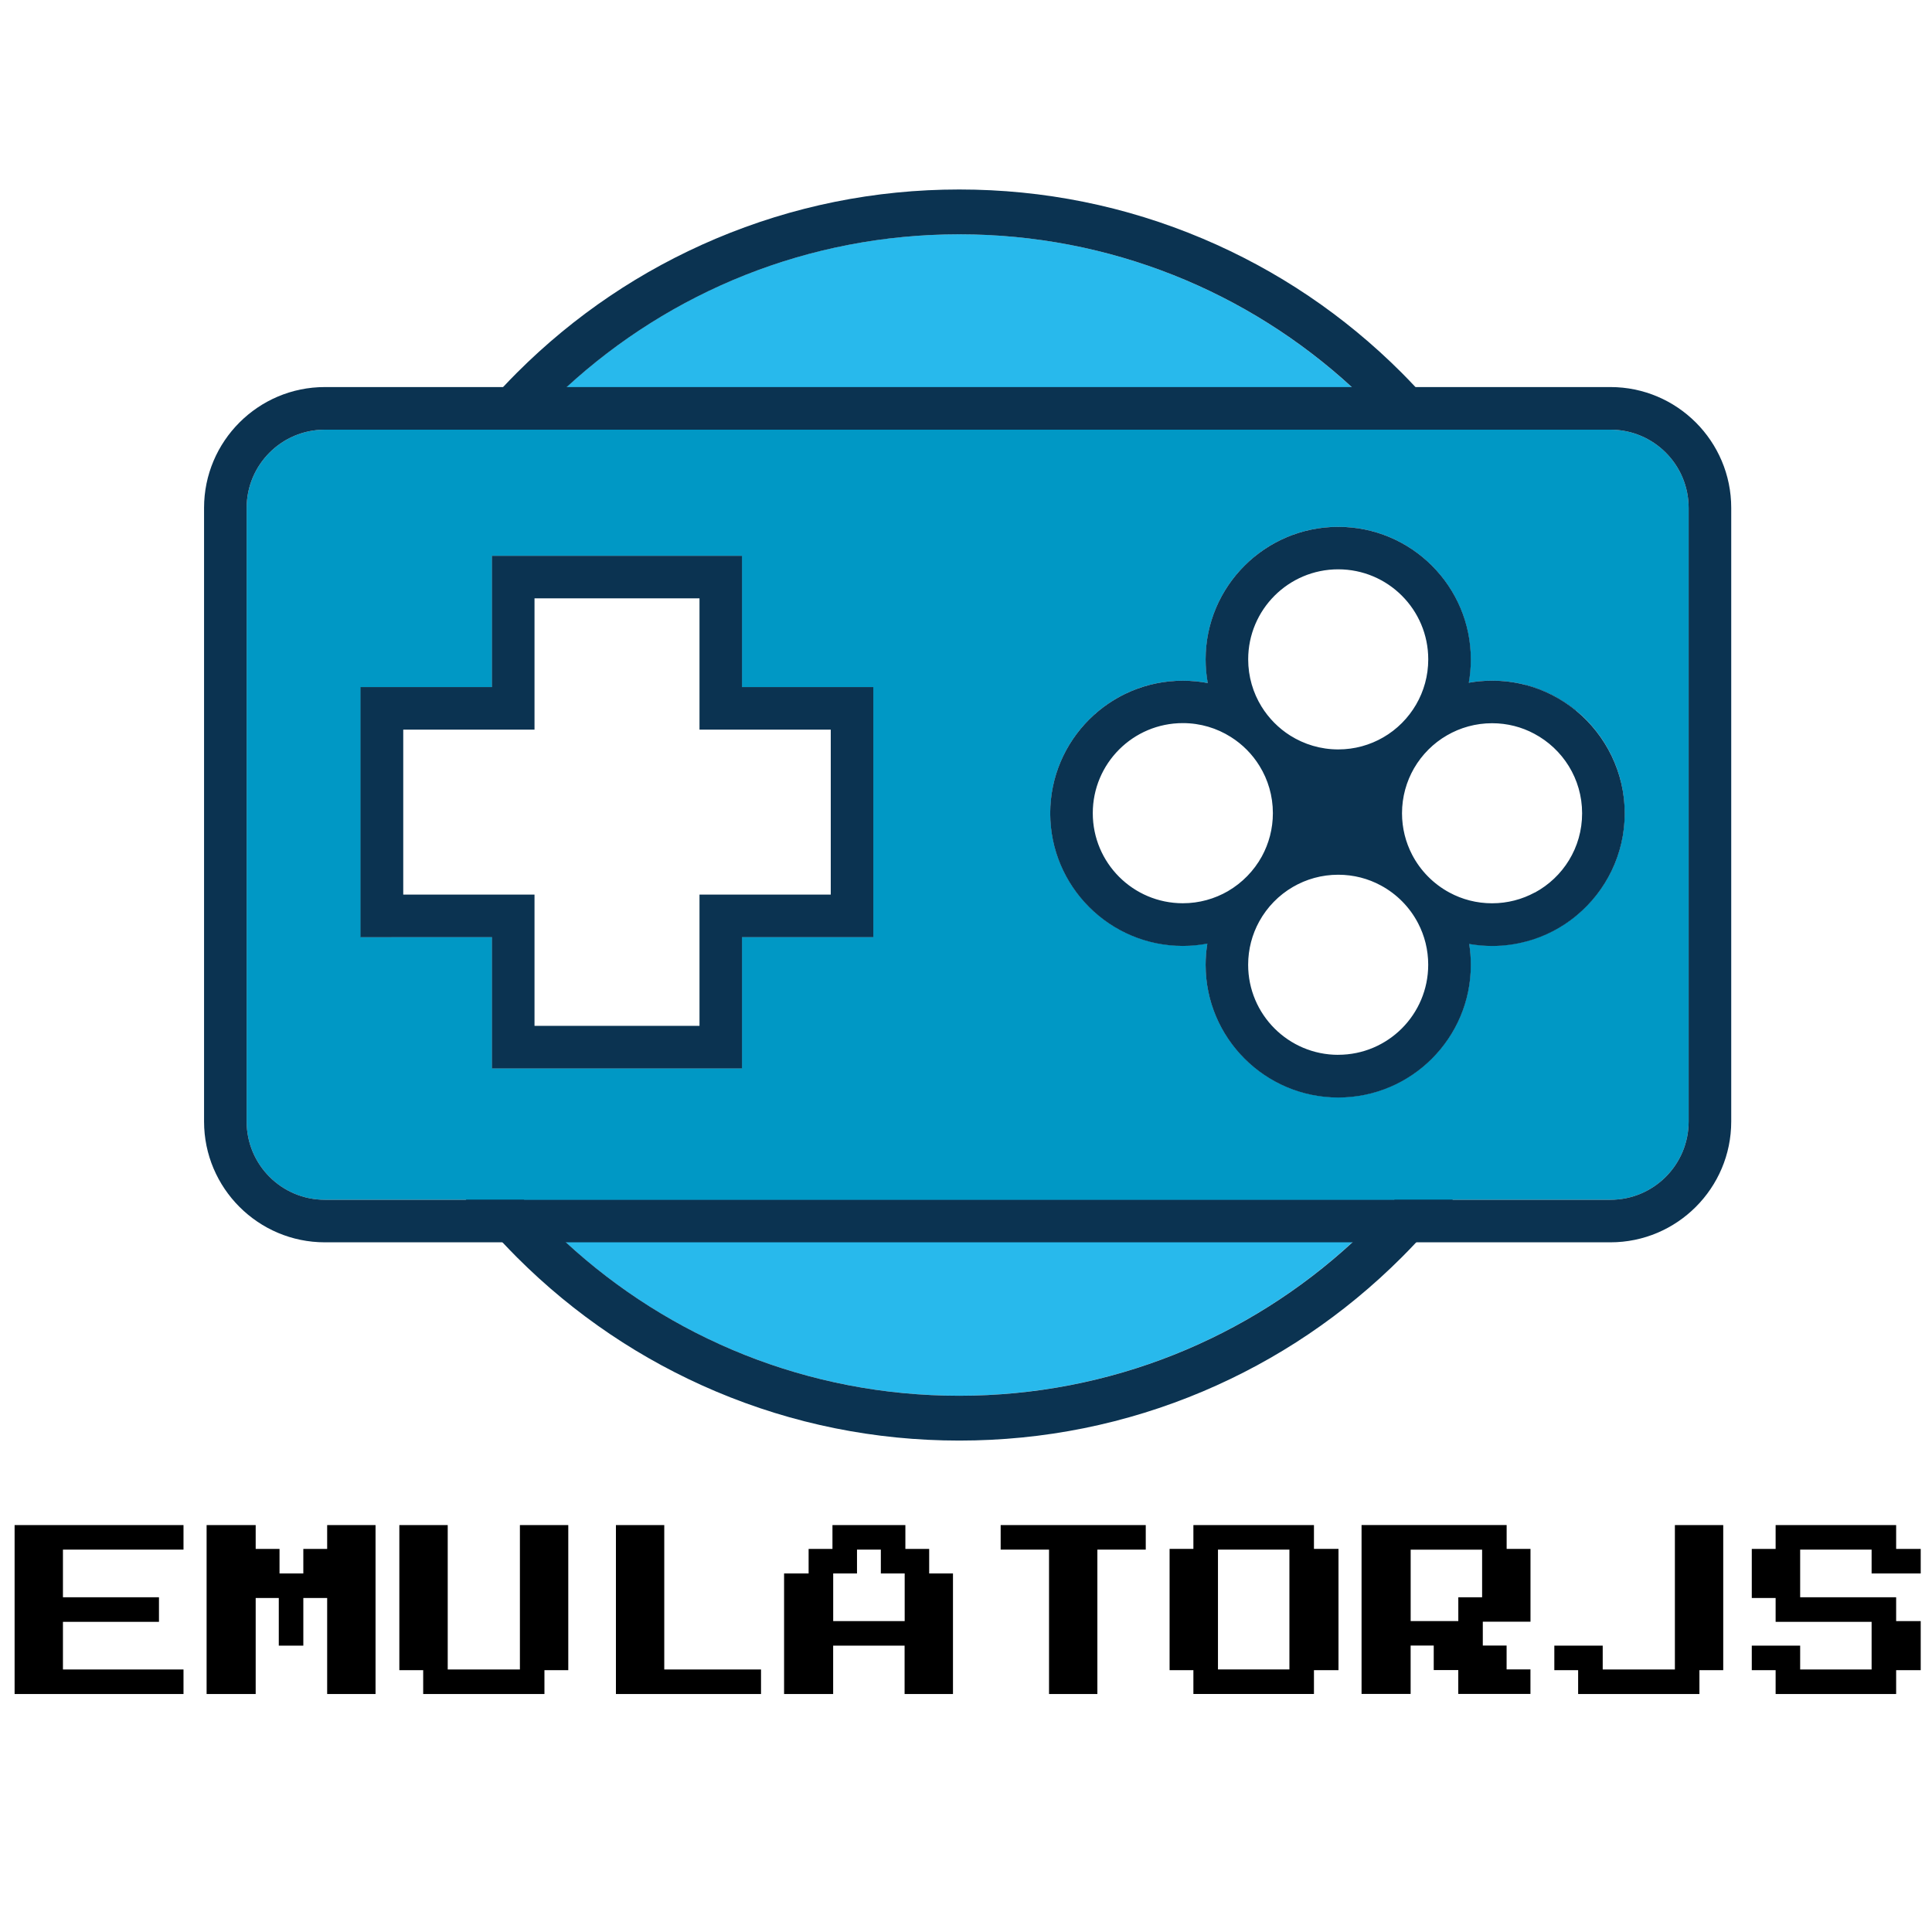 <?xml version="1.0" encoding="UTF-8"?>
<svg width="500" height="500" id="Layer_1" data-name="Layer 1" xmlns="http://www.w3.org/2000/svg" viewBox="0 0 500 500">
  <defs>
    <style>
      .cls-1 {
        fill: #0098c5;
      }

      .cls-2 {
        fill: #0b3351;
      }

      .cls-3 {
        fill: #28b9ec;
      }
    </style>
  </defs>
  <g>
    <g>
      <path class="cls-3" d="M386.15,244.79c-2.02,0-4.01-.18-5.93-.52.29,1.76.43,3.57.43,5.41,0,18.93-15.39,34.33-34.32,34.33s-34.33-15.4-34.33-34.33c0-1.86.15-3.7.44-5.49-2.06.38-4.17.59-6.33.59-18.93,0-34.33-15.4-34.33-34.33s15.4-34.32,34.33-34.32c2.2,0,4.35.21,6.44.6-.36-1.97-.55-4.01-.55-6.1,0-18.93,15.4-34.32,34.33-34.32s34.32,15.39,34.32,34.32c0,2.06-.18,4.07-.53,6.02,1.95-.35,3.97-.53,6.02-.53,2.95,0,5.84.37,8.57,1.08-5.71-24.95-17.65-47.53-34.07-66.03-3.43-3.86-7.06-7.54-10.85-11.02-26.75-24.55-62.41-39.52-101.58-39.52s-74.82,14.97-101.57,39.52c-3.8,3.48-7.42,7.16-10.85,11.02-16.55,18.64-28.53,41.43-34.2,66.62h25.7v-33.97h64.73v33.97h33.98v64.73h-33.98v33.98h-64.73v-33.98h-26.06c5.5,25.7,17.57,48.98,34.37,67.96,3.41,3.85,7.01,7.53,10.81,11.02,26.77,24.66,62.52,39.71,101.78,39.71s75.03-15.05,101.79-39.71c3.79-3.49,7.4-7.17,10.81-11.02,16.56-18.71,28.53-41.59,34.13-66.86-2.82.75-5.78,1.16-8.81,1.16Z"/>
      <path class="cls-2" d="M394.96,243.63c-5.6,25.27-17.57,48.15-34.13,66.86-3.41,3.85-7.01,7.53-10.81,11.02-26.77,24.66-62.52,39.71-101.79,39.71s-75.02-15.05-101.78-39.71c-3.79-3.49-7.4-7.17-10.81-11.02-16.8-18.98-28.88-42.25-34.37-67.96h-7.92v-64.73h8.28c5.66-25.19,17.65-47.98,34.2-66.62,3.43-3.86,7.05-7.54,10.85-11.02,26.75-24.55,62.41-39.52,101.57-39.52s74.83,14.97,101.58,39.52c3.79,3.48,7.42,7.16,10.85,11.02,16.43,18.49,28.36,41.08,34.07,66.03,4.9,1.26,9.36,3.58,13.16,6.68-2.07-12.34-5.58-24.36-10.49-35.97-5.59-13.22-12.84-25.52-21.64-36.74-2.98-3.8-6.14-7.48-9.47-11.02-1.17-1.25-2.36-2.48-3.57-3.7-14.87-14.87-32.17-26.53-51.45-34.69-19.97-8.44-41.17-12.73-63.03-12.73s-43.04,4.29-63.01,12.73c-19.28,8.16-36.59,19.83-51.46,34.69-1.22,1.22-2.41,2.45-3.58,3.7-3.33,3.54-6.49,7.22-9.46,11.02-8.8,11.22-16.04,23.51-21.63,36.74-8.45,19.96-12.73,41.17-12.73,63.01s4.28,43.06,12.73,63.02c5.56,13.14,12.75,25.37,21.47,36.53,2.98,3.8,6.12,7.47,9.43,11.02,1.24,1.32,2.5,2.62,3.78,3.91,14.87,14.86,32.18,26.53,51.46,34.69,19.97,8.44,41.17,12.72,63.01,12.72s43.06-4.28,63.03-12.72c19.28-8.16,36.58-19.84,51.45-34.69,1.28-1.28,2.54-2.58,3.78-3.91,3.32-3.55,6.46-7.22,9.42-11.02,8.73-11.16,15.93-23.39,21.49-36.53,5.06-11.96,8.63-24.38,10.67-37.11-3.78,3.14-8.22,5.49-13.11,6.78Z"/>
    </g>
    <g>
      <path class="cls-1" d="M416.78,111.2H84.07c-11.18,0-20.24,9.06-20.24,20.24v158.82c0,11.18,9.06,20.24,20.24,20.24h332.71c11.18,0,20.24-9.06,20.24-20.24v-158.82c0-11.18-9.06-20.24-20.24-20.24ZM226.02,242.54h-33.98v33.98h-64.73v-33.98h-33.98v-64.73h33.98v-33.97h64.73v33.97h33.98v64.73ZM408.07,236.85c-3.78,3.14-8.22,5.49-13.11,6.78-2.82.75-5.78,1.16-8.81,1.16-2.02,0-4.01-.18-5.93-.52.29,1.76.43,3.57.43,5.41,0,18.93-15.39,34.33-34.32,34.33s-34.33-15.4-34.33-34.33c0-1.86.15-3.7.44-5.49-2.06.38-4.17.59-6.33.59-18.93,0-34.33-15.4-34.33-34.33s15.4-34.32,34.33-34.32c2.2,0,4.35.21,6.44.6-.36-1.97-.55-4.01-.55-6.1,0-18.93,15.4-34.32,34.33-34.32s34.32,15.39,34.32,34.32c0,2.06-.18,4.07-.53,6.02,1.95-.35,3.97-.53,6.02-.53,2.95,0,5.84.37,8.57,1.08,4.9,1.26,9.36,3.58,13.16,6.68,7.68,6.31,12.58,15.87,12.58,26.55s-4.84,20.09-12.4,26.4Z"/>
      <path class="cls-2" d="M416.78,100.17H84.07c-17.24,0-31.26,14.02-31.26,31.26v158.82c0,17.23,14.02,31.26,31.26,31.26h332.71c17.24,0,31.26-14.03,31.26-31.26v-158.82c0-17.24-14.02-31.26-31.26-31.26ZM437.02,290.26c0,11.18-9.06,20.24-20.24,20.24H84.07c-11.18,0-20.24-9.06-20.24-20.24v-158.82c0-11.18,9.06-20.24,20.24-20.24h332.71c11.18,0,20.24,9.06,20.24,20.24v158.82Z"/>
    </g>
    <path class="cls-2" d="M192.04,177.81v-33.97h-64.73v33.97h-33.98v64.73h33.98v33.98h64.73v-33.98h33.98v-64.73h-33.98ZM215,231.52h-33.97v33.97h-42.7v-33.97h-33.97v-42.69h33.97v-33.98h42.7v33.98h33.97v42.69Z"/>
    <path class="cls-2" d="M407.88,183.91c-3.8-3.1-8.26-5.42-13.16-6.68-2.74-.71-5.62-1.08-8.57-1.08-2.06,0-4.07.18-6.02.53.35-1.95.53-3.97.53-6.02,0-18.93-15.39-34.32-34.32-34.32s-34.33,15.39-34.33,34.32c0,2.09.19,4.12.55,6.1-2.09-.39-4.24-.6-6.44-.6-18.93,0-34.33,15.39-34.33,34.32s15.4,34.33,34.33,34.33c2.16,0,4.28-.21,6.33-.59-.29,1.79-.44,3.63-.44,5.49,0,18.93,15.4,34.33,34.33,34.33s34.32-15.4,34.32-34.33c0-1.84-.14-3.66-.43-5.41,1.92.34,3.91.52,5.93.52,3.04,0,5.99-.4,8.81-1.16,4.89-1.29,9.33-3.64,13.11-6.78,7.56-6.3,12.4-15.8,12.4-26.4s-4.91-20.24-12.58-26.55ZM346.33,147.34c12.87,0,23.3,10.43,23.3,23.3,0,4.26-1.14,8.25-3.14,11.69-2.04,3.51-4.97,6.46-8.49,8.49-3.43,1.99-7.41,3.13-11.66,3.13-4.56,0-8.81-1.31-12.41-3.57-3.02-1.9-5.58-4.49-7.46-7.54-2.18-3.54-3.44-7.73-3.44-12.2,0-12.86,10.43-23.3,23.31-23.3ZM317.81,230.62c-3.44,1.99-7.44,3.14-11.69,3.14-12.87,0-23.31-10.43-23.31-23.31s10.43-23.31,23.31-23.31c4.56,0,8.81,1.31,12.4,3.58,3.03,1.9,5.58,4.47,7.45,7.52,2.19,3.54,3.45,7.73,3.45,12.2,0,4.06-1.04,7.88-2.86,11.21-2.05,3.72-5.08,6.82-8.74,8.96ZM346.33,272.99c-12.87,0-23.31-10.43-23.31-23.31,0-4.05,1.04-7.87,2.86-11.19,2.05-3.73,5.07-6.83,8.74-8.96,3.43-2,7.44-3.15,11.71-3.15,4,0,7.76,1,11.04,2.78,4.11,2.21,7.48,5.63,9.63,9.77,1.68,3.22,2.62,6.87,2.62,10.74,0,12.87-10.42,23.31-23.3,23.31ZM397.2,230.98c-3.29,1.78-7.06,2.79-11.05,2.79s-7.76-1-11.04-2.78c-4.11-2.21-7.49-5.63-9.65-9.78-1.67-3.21-2.62-6.87-2.62-10.74,0-4.26,1.15-8.24,3.13-11.67,2.05-3.52,4.98-6.46,8.5-8.49,3.43-1.99,7.42-3.14,11.68-3.14,3.95,0,7.67.98,10.91,2.72,7.38,3.92,12.39,11.66,12.39,20.59s-4.95,16.58-12.24,20.52Z"/>
  </g>
  <g>
    <polygon points="490.72 394.69 490.72 400.86 497.08 400.86 497.08 407.21 484.37 407.21 484.37 401.04 465.88 401.04 465.88 413.37 490.72 413.37 490.72 419.54 497.08 419.54 497.08 432.24 490.72 432.24 490.72 438.41 459.53 438.41 459.53 432.24 453.36 432.24 453.36 425.89 465.88 425.89 465.88 432.06 484.37 432.06 484.37 419.73 459.53 419.73 459.53 413.56 453.36 413.56 453.36 400.86 459.53 400.86 459.53 394.69 490.72 394.69"/>
    <g>
      <path d="M340.05,394.69v6.16h6.35v31.39h-6.35v6.16h-31.2v-6.16h-6.16v-31.39h6.16v-6.16h31.2ZM333.7,401.04h-18.49v31.01h18.49v-31.01Z"/>
      <path d="M240.47,407.21v-6.35h-6.16v-6.17h-18.87v6.17h-6.17v6.35h-6.35v31.2h12.7v-12.52h18.49v12.52h12.52v-31.2h-6.17ZM234.12,419.54h-18.49v-12.33h6.16v-6.17h6.17v6.17h6.17v12.33Z"/>
      <g>
        <polygon points="115.87 394.69 115.87 432.06 134.55 432.06 134.55 394.69 147.07 394.69 147.07 432.24 140.9 432.24 140.9 438.41 109.52 438.41 109.52 432.24 103.35 432.24 103.35 394.69 115.87 394.69"/>
        <g>
          <polygon points="66.17 394.69 66.17 400.86 72.34 400.86 72.34 407.21 78.5 407.21 78.5 400.86 84.67 400.86 84.67 394.69 97.19 394.69 97.19 438.41 84.67 438.41 84.67 413.56 78.5 413.56 78.5 425.89 72.15 425.89 72.15 413.56 66.17 413.56 66.17 438.41 53.47 438.41 53.47 394.69 66.17 394.69"/>
          <polygon points="47.49 394.69 47.49 401.04 16.29 401.04 16.29 413.37 41.14 413.37 41.14 419.73 16.29 419.73 16.29 432.06 47.49 432.06 47.49 438.41 3.78 438.41 3.78 394.69 47.49 394.69"/>
        </g>
      </g>
      <polygon points="445.97 394.69 445.97 432.24 439.81 432.24 439.81 438.41 408.42 438.41 408.42 432.24 402.26 432.24 402.26 425.89 414.78 425.89 414.78 432.06 433.46 432.06 433.46 394.69 445.97 394.69"/>
      <polygon points="171.91 394.69 171.91 432.06 196.95 432.06 196.95 438.41 159.4 438.41 159.4 394.69 171.91 394.69"/>
      <polygon points="296.52 394.69 296.52 401.04 284 401.04 284 438.41 271.49 438.41 271.49 401.04 258.97 401.04 258.97 394.69 296.52 394.69"/>
      <path d="M396.09,419.72v-18.87h-6.17v-6.17h-37.55v43.71h12.7v-12.52h5.98v6.35h6.35v6.17h18.68v-6.35h-6.17v-6.17h-6.16v-6.17h12.33ZM383.58,413.38h-6.17v6.16h-12.33v-18.49h18.49v12.33Z"/>
    </g>
  </g>
</svg>
